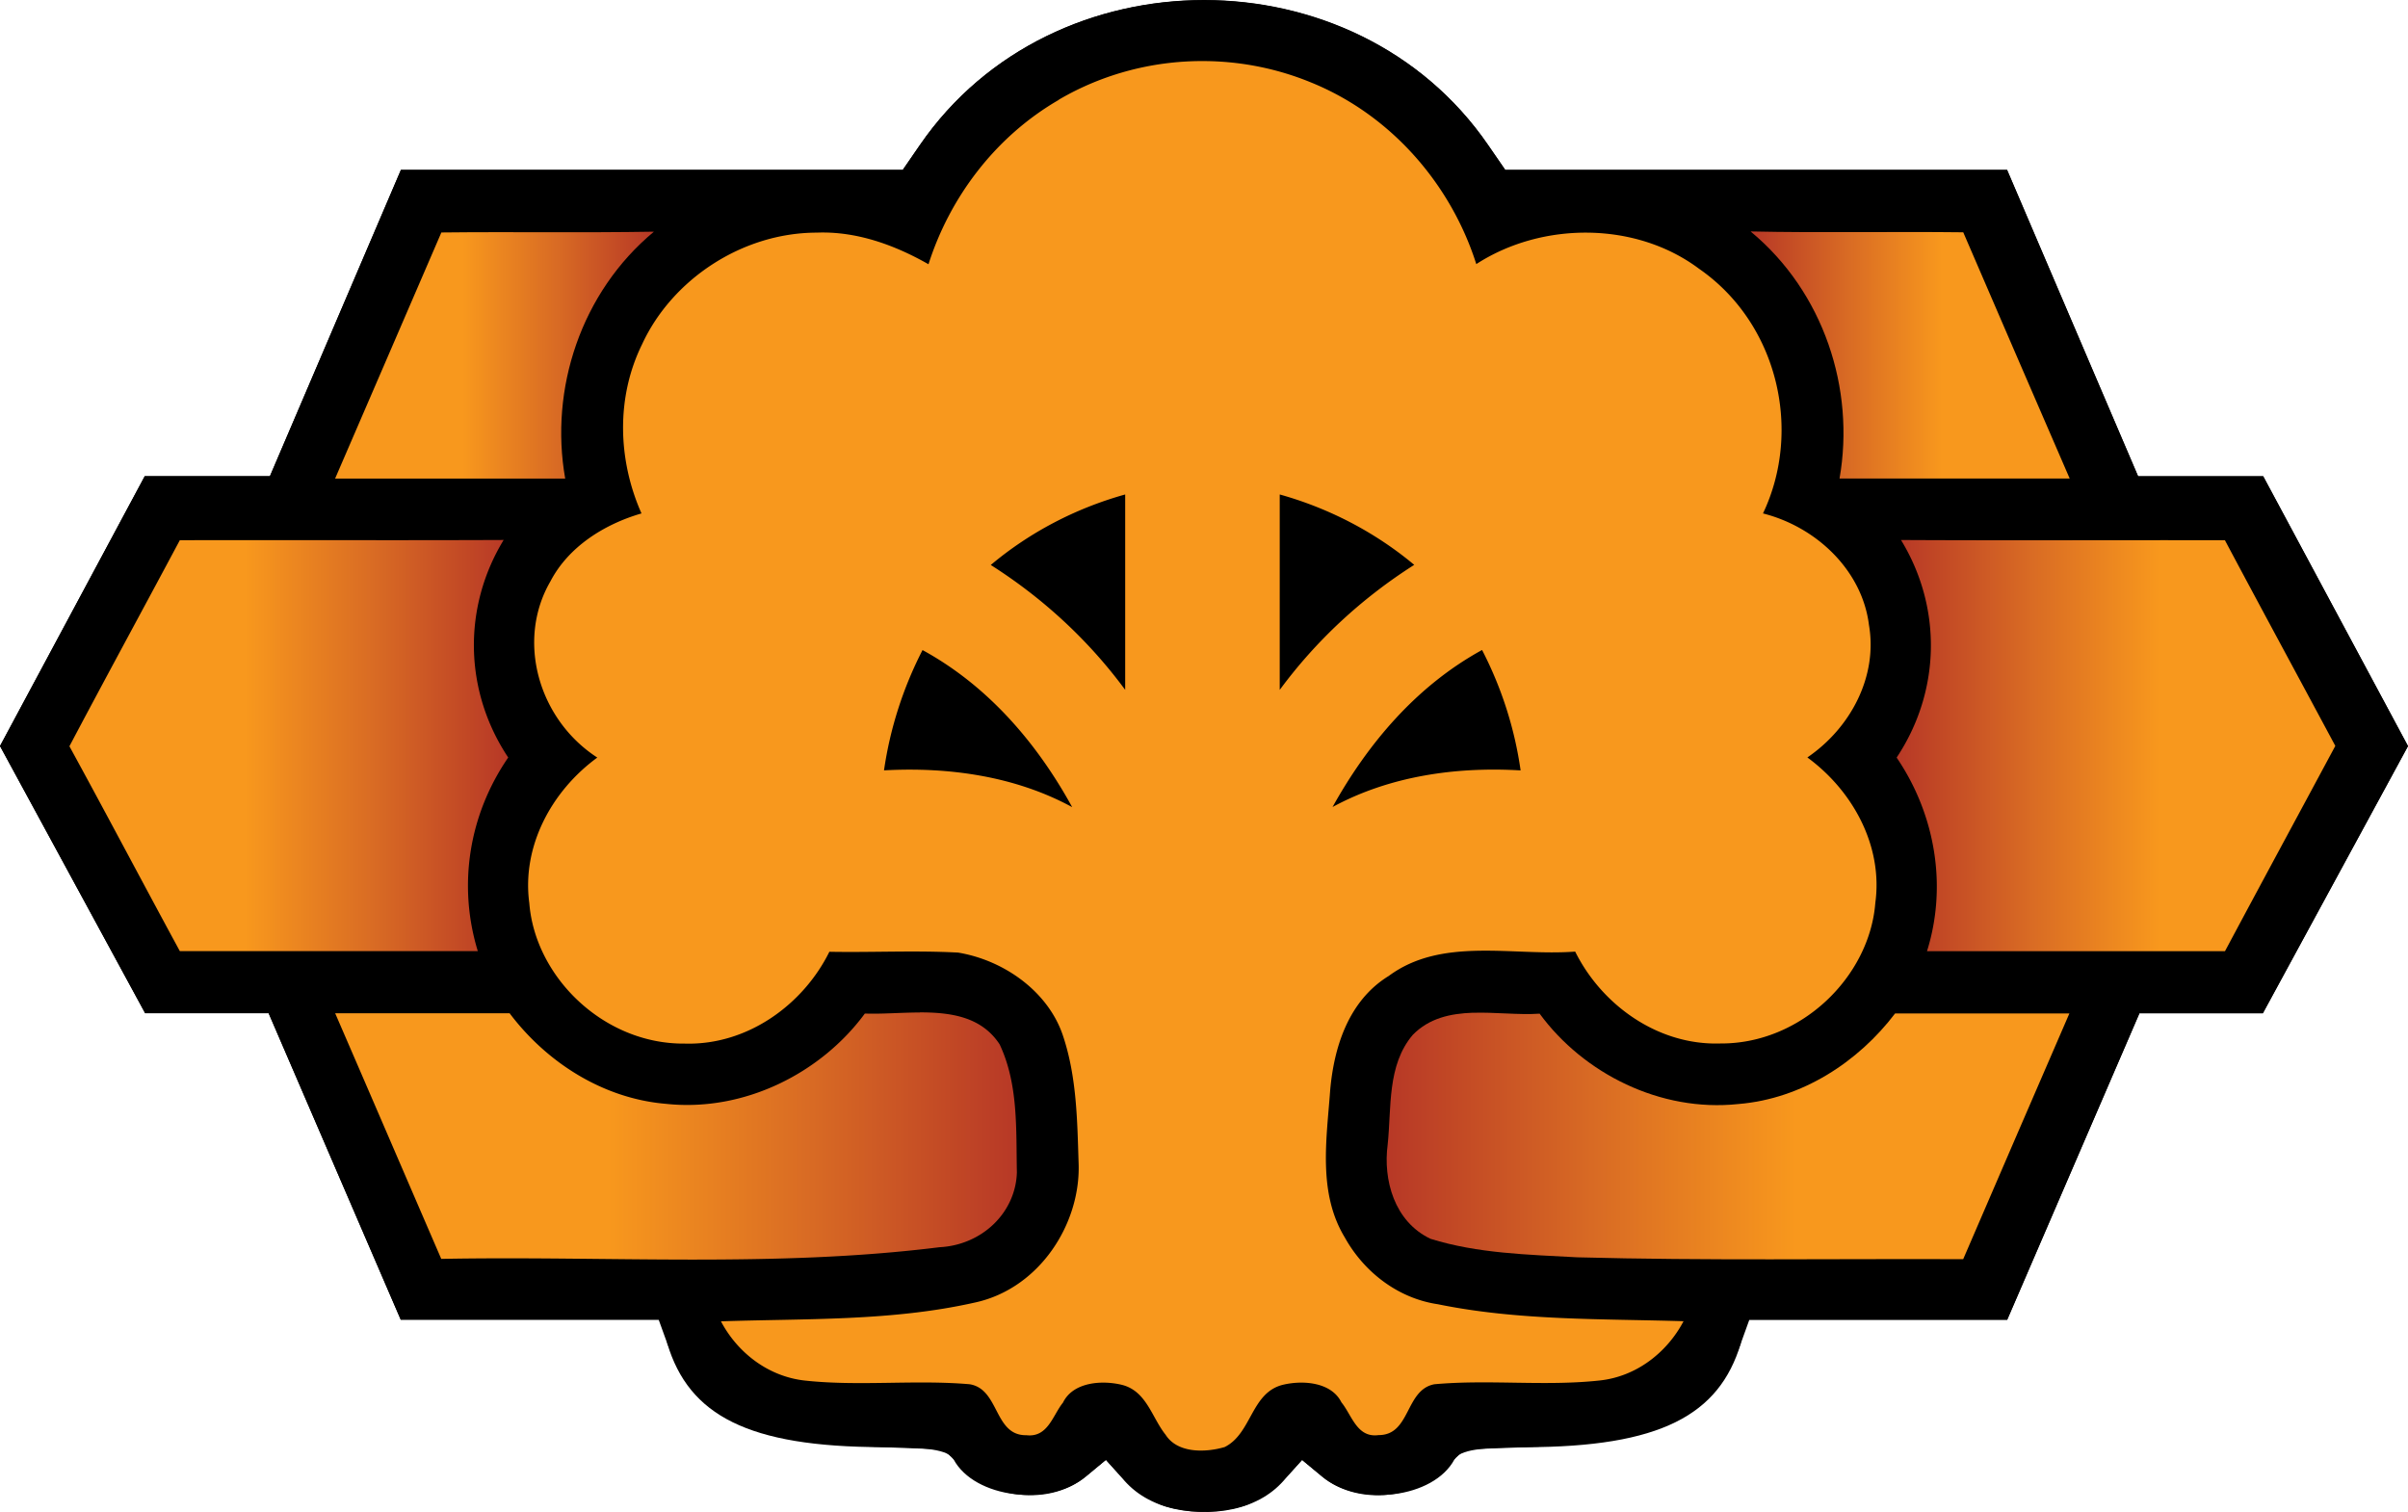 <svg xmlns="http://www.w3.org/2000/svg" xmlns:xlink="http://www.w3.org/1999/xlink" width="412.46" height="259.018" viewBox="0 0 412.46 259.018"><defs><linearGradient id="a"><stop offset=".4" style="stop-color:#f8981d;stop-opacity:1"/><stop offset=".7" style="stop-color:#d86a24;stop-opacity:1"/><stop offset="1" style="stop-color:#b73826;stop-opacity:1"/></linearGradient><linearGradient id="b"><stop offset="0" style="stop-color:#b73826;stop-opacity:1"/><stop offset=".3" style="stop-color:#d86a24;stop-opacity:1"/><stop offset=".6" style="stop-color:#f8981d;stop-opacity:1"/></linearGradient><linearGradient xlink:href="#a" id="g" x1="57.4" x2="112.01" y1="60.834" y2="60.834" gradientTransform="translate(0 .003)" gradientUnits="userSpaceOnUse"/><linearGradient xlink:href="#a" id="f" x1="11.891" x2="87.051" y1="127.72" y2="127.72" gradientTransform="translate(0 .003)" gradientUnits="userSpaceOnUse"/><linearGradient xlink:href="#a" id="d" x1="57.41" x2="174.18" y1="194.61" y2="194.61" gradientTransform="translate(0 .003)" gradientUnits="userSpaceOnUse"/><linearGradient xlink:href="#b" id="h" x1="299.89" x2="354.51" y1="60.808" y2="60.808" gradientTransform="translate(0 .003)" gradientUnits="userSpaceOnUse"/><linearGradient xlink:href="#b" id="e" x1="324.87" x2="400.01" y1="127.73" y2="127.73" gradientTransform="translate(0 .003)" gradientUnits="userSpaceOnUse"/><linearGradient xlink:href="#b" id="c" x1="237.52" x2="354.46" y1="194.61" y2="194.61" gradientTransform="translate(0 .003)" gradientUnits="userSpaceOnUse"/></defs><g style="fill:#000;fill-opacity:1"><path d="M9.24 122.36c-1.79-.51-5.455-2.91-7.17-4.81l-2.74-3.04-3.475 2.88c-5.674 4.69-15.223 4.07-20.625-1.09l-3.75-3.58-10.495-.39c-19.703-.73-31.963-6.26-36.78-17.731l-1.485-4.105h-44.18l-22.63-52.504h-21.15L-190.1-7.776-165.31-54h21.44l22.44-52.49h85.96l2.955-4.29c22.78-33.07 74.581-33.07 97.29 0l2.955 4.3h85.96l22.44 52.49h21.43l24.8 46.224L197.5 38h-21.14l-22.65 52.503h-44.17c-1.31 0-1.48 4.107-1.48 4.107-3.71 12.28-13.835 17.68-36.785 17.73-7.55 0-11.365.44-12.245 2.09-3.59 6.7-16.353 8.16-22.625 2.97l-3.475-2.88-2.74 3.04c-4.32 5.5-12.78 7.2-20.95 4.84z" style="fill:#000;fill-opacity:1" transform="translate(190.1 135.583)"/><path d="M23.02 122.36c1.79-.51 5.455-2.9 7.17-4.8l2.74-3.04 3.475 2.88c5.674 4.69 15.223 4.06 20.625-1.1l3.75-3.58 10.495-.38c19.704-.72 32.545-6.03 36.785-17.73l1.48-4.104h44.17l22.65-52.503h21.14l24.86-45.766-24.8-46.224h-21.43l-22.44-52.483H67.73l-2.955-4.28c-22.797-33.06-74.55-33.06-97.29 0l-2.955 4.29h-85.96L-143.87-54h-21.44L-190.1-7.776l24.86 45.766h21.15l22.63 52.504h44.18c1.31 0 1.485 4.105 1.485 4.105 3.7 12.281 13.83 17.681 36.78 17.731 7.55 0 11.365.43 12.245 2.08 3.59 6.7 16.353 8.17 22.625 2.98l3.475-2.88 2.74 3.04c4.32 5.5 12.78 7.19 20.95 4.83z" style="fill:#000;fill-opacity:1" transform="translate(190.1 135.583)"/></g><path d="M252.26 173.493c-3.83.14-7.45.92-10.26 3.78-4.45 5.22-3.64 12.53-4.31 18.81-.8 6.04 1.13 13.2 7.34 16.14 8.06 2.52 16.71 2.71 25.13 3.17 22.04.59 44.09.23 66.11.32 6.03-14.04 12.13-28.06 18.19-42.1h-29.85c-6.29 8.28-15.89 14.62-26.85 15.52-13.35 1.43-26.53-5.24-34.04-15.48-3.62.25-7.66-.28-11.48-.15z" style="display:inline;fill:url(#c);fill-opacity:1;stroke-width:11.773"/><path d="M157.57 173.453c-3.23 0-6.51.29-9.43.18-7.51 10.21-20.69 16.9-34.05 15.47-10.94-.91-20.569-7.24-26.801-15.52H57.41c6.08 14.03 12.11 28.06 18.17 42.08 28.45-.54 57.08 1.53 85.36-2a13.995 13.187 0 0 0 13.24-12.83c-.15-7.33.27-15.12-2.96-21.93-3.08-4.7-8.28-5.47-13.65-5.47z" style="display:inline;fill:url(#d);fill-opacity:1;stroke-width:11.773"/><path d="M325.62 92.513a38.399 36.18 0 0 1-.75 37.27c6.63 9.75 8.7 22.01 5.2 33.17h51.04c6.26-11.73 12.61-23.45 18.9-35.17-6.3-11.76-12.66-23.48-18.91-35.233-18.49-.04-36.99.06-55.48-.04z" style="display:inline;fill:url(#e);fill-opacity:1;stroke-width:11.773"/><path d="M86.27 92.505c-18.49.08-36.959-.003-55.469.04-6.28 11.77-12.67 23.49-18.91 35.3 6.38 11.67 12.57 23.41 18.91 35.09H81.84a42.862 40.384 0 0 1 5.211-33.163 38.422 36.201 0 0 1-.781-37.268" style="display:inline;fill:url(#f);fill-opacity:1;stroke-width:11.773"/><path d="M112.01 39.69c-12.134.204-24.271 0-36.401.135v-.02C69.52 53.885 63.49 67.932 57.4 81.982h39.412c-2.715-15.343 2.705-31.914 15.198-42.293" style="display:inline;fill:url(#g);fill-opacity:1;stroke-width:11.773"/><path d="M299.89 39.65v.03c12.5 10.37 17.89 26.938 15.2 42.292h39.42c-6.08-14.066-12.19-28.11-18.23-42.177-12.11-.145-24.27.116-36.39-.145" style="display:inline;fill:url(#h);fill-opacity:1;stroke-width:11.773"/><path d="M206.99 10.47a46.488 43.799 0 0 0-25.64 6.615v.03c-10.88 6.3-18.66 16.7-22.31 28.153-5.78-3.289-12.32-5.687-19.17-5.415-12.87.03-24.81 8.12-29.88 19.11-4.49 9.112-4.18 19.82-.11 28.993-6.49 1.886-12.54 5.772-15.597 11.634-5.913 10.181-2.02 23.691 8.027 30.191-7.967 5.83-12.94 15.34-11.648 24.92.995 12.72 12.798 24.21 26.618 24.08 10.82.32 20.35-6.75 24.78-15.73 7.33.14 14.69-.26 22.06.14 8.06 1.35 15.57 6.86 18 14.38 2.31 6.98 2.4 14.37 2.63 21.62.43 10.4-6.7 21.66-17.94 23.99-14.18 3.18-28.87 2.69-43.32 3.18 2.79 5.29 8.01 9.45 14.39 10.15 9.36 1.01 18.83-.18 28.22.63 5.13.84 4.13 8.83 9.72 8.73 3.68.43 4.51-3.44 6.26-5.59 1.69-3.48 6.56-3.89 10.08-3.04 4.24 1.05 5.14 5.63 7.5 8.56 2.02 3.17 6.77 3.08 10.11 2.1 4.69-2.34 4.5-9.4 10.07-10.69 3.47-.8 8.23-.39 9.93 3.03 1.79 2.18 2.65 6.12 6.36 5.61 5.52.02 4.53-7.76 9.56-8.71 9.39-.85 18.88.37 28.27-.64 6.38-.67 11.62-4.85 14.41-10.16-14.04-.43-28.27-.08-42.09-2.91-6.94-1.03-12.7-5.63-15.91-11.4-4.66-7.65-3.14-16.82-2.53-25.2.63-7.37 3.11-15.39 10.04-19.64 9.14-6.76 21.3-3.36 31.93-4.17 4.45 8.99 14.02 16.09 24.87 15.74 13.8.09 25.55-11.4 26.54-24.09 1.31-9.6-3.71-19.09-11.64-24.91 7.49-5.11 12.06-13.96 10.55-22.69-1.13-9.181-8.8-16.735-18.15-19.113 6.77-14.228 2.55-32.567-10.96-41.92-10.82-8.105-26.87-8.106-38.15-.793-4.28-13.53-14.5-25.56-28.43-31.17a46.488 43.799 0 0 0-17.45-3.605m-14.26 74.24v33.473a87.516 82.456 0 0 0-23.04-21.406h.03a60.316 56.829 0 0 1 23.01-12.068m26.47.01h.04a60.837 57.32 0 0 1 23 12.048 87.747 82.674 0 0 0-23.04 21.424zm34.66 26.632a71.728 67.581 0 0 1 6.6 20.63c-11.11-.66-22.47.98-32.21 6.27 6-10.79 14.3-20.7 25.61-26.9m-95.84.01.01.01c11.31 6.18 19.68 16.08 25.62 26.9-9.74-5.3-21.12-6.91-32.23-6.3a72.723 68.517 0 0 1 6.6-20.61" style="display:inline;fill:#f8981d;fill-opacity:1;stroke-width:11.773"/></svg>
